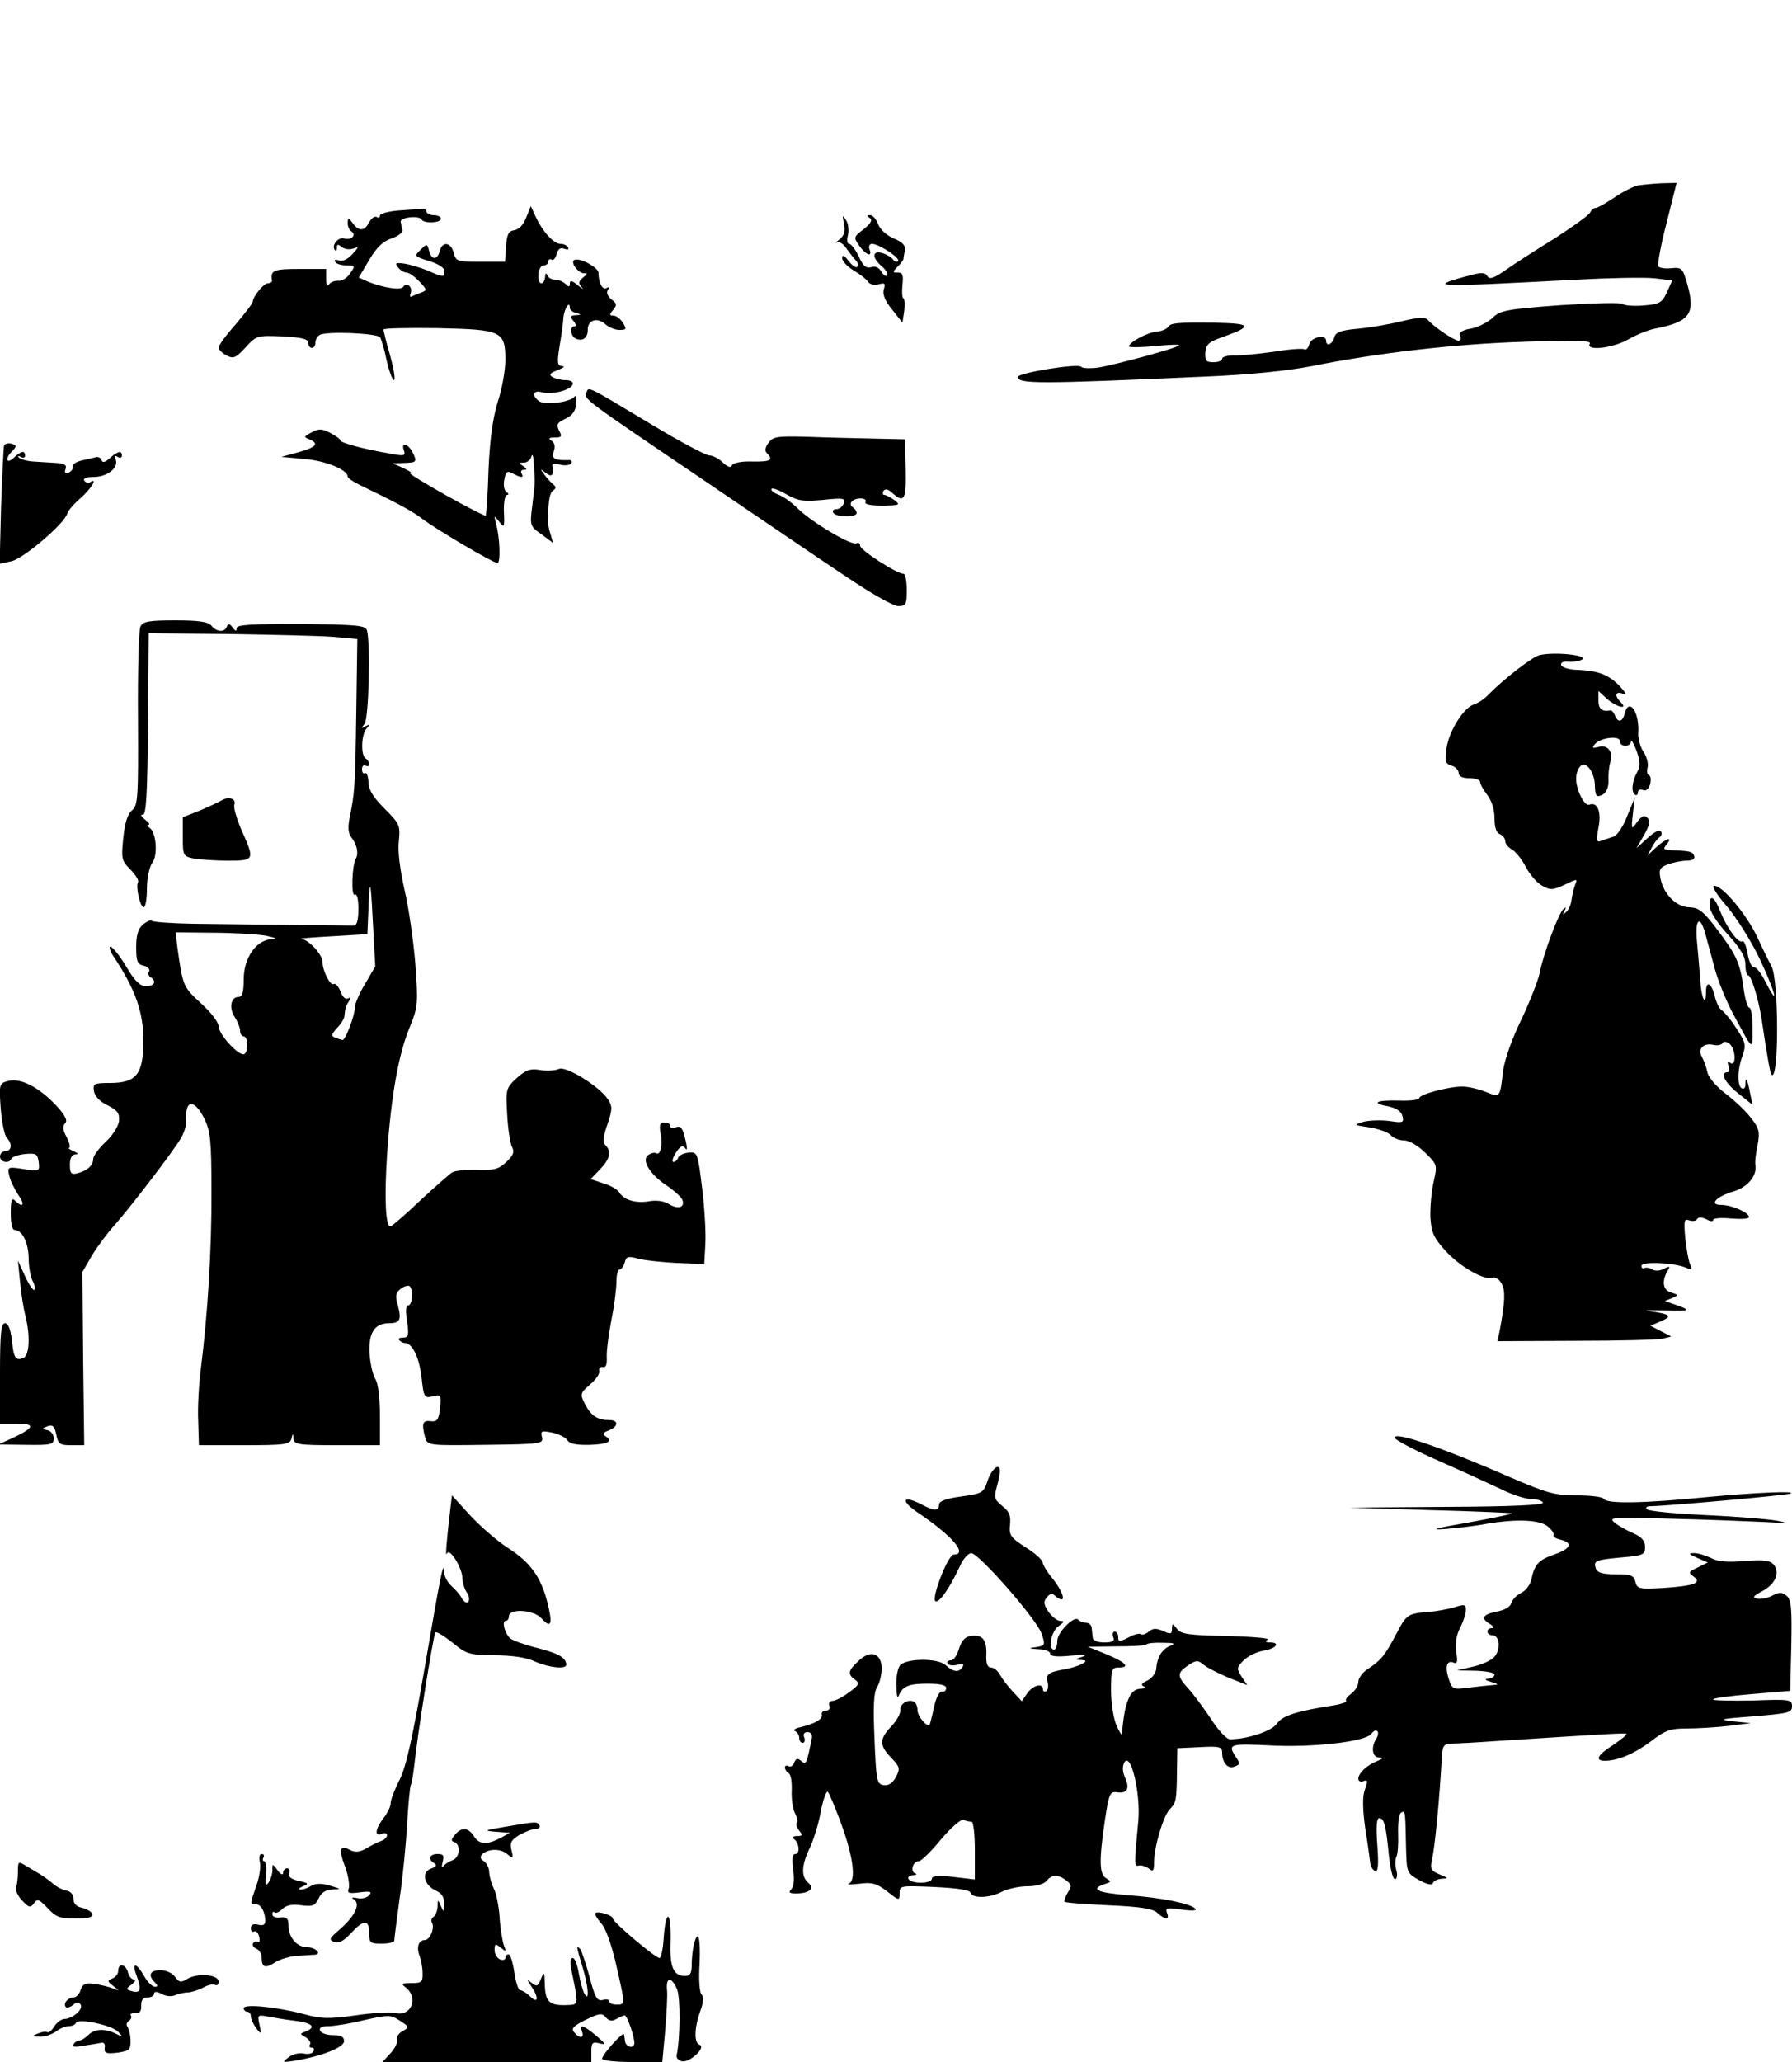<?xml version="1.0" standalone="no"?>
<!DOCTYPE svg PUBLIC "-//W3C//DTD SVG 20010904//EN"
 "http://www.w3.org/TR/2001/REC-SVG-20010904/DTD/svg10.dtd">
<svg version="1.0" xmlns="http://www.w3.org/2000/svg"
 width="500pt" height="575pt" viewBox="0 0 500 575"
 preserveAspectRatio="xMidYMid meet">
<g transform="translate(0,575) scale(0.1,-0.1)"
fill="#000000" stroke="none">
<path d="M4570 5233 c-13 -3 -43 -18 -66 -34 -24 -16 -47 -29 -52 -29 -6 0
-12 -6 -15 -12 -2 -7 -47 -39 -98 -72 -52 -32 -114 -72 -138 -89 -33 -23 -45
-27 -51 -17 -7 11 -17 11 -57 0 -114 -31 -93 -31 302 -10 94 5 193 7 221 4
l50 -6 -15 -33 c-14 -30 -21 -33 -66 -37 -27 -2 -53 0 -56 4 -3 5 -81 3 -174
-3 -152 -11 -170 -15 -190 -35 -13 -12 -39 -26 -59 -30 -26 -4 -36 -11 -32
-20 3 -8 1 -14 -5 -14 -11 0 -69 39 -84 57 -8 9 -25 9 -75 -3 -36 -9 -91 -18
-124 -21 -46 -4 -60 -10 -63 -24 -6 -20 -23 -26 -23 -9 0 19 -42 10 -47 -10
-3 -11 -9 -17 -14 -14 -5 3 -44 0 -86 -7 -43 -6 -93 -11 -110 -10 -18 0 -33
-4 -33 -9 0 -6 -11 -10 -24 -10 -21 0 -24 4 -23 27 2 23 10 30 51 44 83 30 78
37 -24 39 -104 1 -124 0 -131 -12 -4 -6 -19 -12 -33 -13 -27 -3 -76 -30 -76
-41 0 -3 33 -3 73 1 39 4 70 5 67 2 -7 -8 -177 -54 -226 -62 -23 -3 -44 -2
-47 2 -7 11 -177 -17 -177 -28 0 -20 57 -20 525 1 121 5 228 16 295 29 184 37
399 62 594 68 142 5 187 3 182 -5 -13 -22 65 -13 108 12 23 13 57 27 76 30 95
19 111 41 88 123 -13 45 -15 48 -45 45 -17 -2 -33 1 -36 5 -3 5 7 60 23 121
l28 112 -42 -1 c-22 -1 -52 -4 -66 -6z"/>
<path d="M1113 5163 c-29 -2 -53 -9 -53 -14 0 -6 -4 -8 -9 -4 -6 3 -15 -4 -21
-15 -13 -25 -29 -26 -46 -2 -12 16 -13 16 -14 0 0 -9 5 -20 10 -23 16 -10 0
-26 -20 -20 -17 5 -37 -21 -25 -33 3 -3 5 0 5 8 0 9 3 10 14 1 7 -6 22 -8 32
-4 16 6 15 4 -3 -16 -14 -15 -28 -21 -38 -17 -9 3 -13 2 -10 -4 3 -6 18 -10
32 -10 24 0 25 -1 10 -22 -8 -13 -23 -22 -33 -21 -10 1 -22 -4 -26 -10 -5 -7
-8 -1 -8 16 l0 27 -75 0 c-72 0 -81 -4 -76 -32 0 -5 -5 -8 -12 -8 -11 0 -41
-36 -42 -52 0 -4 -21 -31 -47 -62 -27 -30 -48 -59 -48 -65 0 -6 10 -16 22 -22
19 -10 25 -8 53 22 30 33 32 34 103 31 54 -3 72 -7 72 -18 0 -8 5 -14 10 -14
6 0 10 6 10 14 0 8 5 18 12 22 18 11 161 5 169 -7 3 -6 12 -35 18 -65 7 -30
16 -54 20 -54 5 0 0 30 -10 67 -11 37 -19 71 -19 74 0 4 68 5 151 4 179 -4
189 -8 189 -89 0 -28 -9 -80 -21 -116 -14 -46 -22 -102 -26 -190 -2 -69 -6
-126 -8 -128 -1 -2 -52 24 -111 57 -60 34 -104 61 -99 61 6 1 -3 7 -20 15
l-30 13 33 1 c35 1 37 3 22 32 -13 23 -32 26 -23 3 5 -15 1 -16 -33 -10 -81
14 -144 31 -144 38 0 3 -13 13 -29 21 -23 12 -32 12 -52 1 -21 -11 -22 -13 -6
-19 28 -12 20 -22 -30 -36 l-48 -13 65 -6 c59 -5 120 -30 120 -49 0 -4 15 -14
33 -23 104 -50 145 -72 173 -93 40 -31 200 -125 212 -125 9 0 7 70 -4 110 -6
24 -6 24 9 5 14 -18 15 -16 13 28 -1 26 3 47 9 47 5 0 5 4 -2 8 -6 4 -9 19 -6
34 4 23 8 26 23 18 24 -13 33 -13 25 0 -3 6 0 10 7 10 9 0 9 3 -2 10 -13 8
-13 10 2 10 9 0 19 8 21 18 3 9 6 -3 7 -28 3 -54 3 -43 -5 -111 -7 -55 -6 -57
26 -79 l32 -24 -7 25 c-5 13 -8 32 -7 42 1 55 5 73 15 80 7 4 8 10 1 15 -5 4
-17 16 -25 27 -14 19 -14 19 3 6 17 -13 23 -7 18 22 -1 4 10 5 23 1 13 -3 27
-1 30 4 3 5 0 10 -7 9 -40 -1 -48 3 -42 24 5 14 2 25 -6 30 -10 6 -8 9 9 9 19
0 21 3 12 19 -8 17 -6 22 17 33 20 9 29 22 31 43 1 17 -1 25 -5 19 -12 -16
-84 -25 -100 -12 -21 17 -15 31 10 24 29 -7 79 6 85 22 2 7 -6 12 -20 12 -12
0 -29 4 -37 9 -10 6 -6 11 15 19 16 6 22 11 13 11 -14 1 -15 9 -8 54 5 28 10
65 11 80 2 26 18 51 18 28 0 -5 8 -12 18 -14 15 -4 15 -5 -2 -6 -15 -1 -16 -4
-6 -16 7 -8 8 -15 3 -15 -15 0 -11 -29 5 -35 19 -7 32 3 32 26 0 27 27 35 49
15 10 -9 27 -16 39 -16 20 0 21 2 10 20 -7 11 -19 20 -27 20 -11 0 -11 3 0 16
11 14 10 18 -5 29 -10 8 -15 19 -10 26 4 7 3 10 -3 6 -12 -7 -23 14 -23 42 0
16 -58 46 -69 35 -9 -9 16 -39 31 -36 8 1 6 -3 -4 -11 -14 -11 -15 -17 -5 -28
7 -7 2 -5 -10 5 -17 14 -23 15 -23 6 0 -11 -3 -11 -12 -2 -7 7 -20 12 -29 12
-10 0 -20 6 -22 13 -3 7 -6 5 -6 -5 -1 -10 -5 -18 -11 -18 -5 0 -9 11 -8 25 1
14 8 25 15 25 7 0 13 5 13 11 0 5 4 8 9 5 5 -3 11 4 14 15 4 15 11 20 22 15 9
-3 13 -2 10 4 -3 6 -13 10 -21 10 -19 0 -50 34 -69 75 l-14 30 -13 -32 c-7
-19 -20 -33 -33 -35 -16 -2 -21 -12 -23 -45 l-3 -43 -68 0 c-65 0 -69 1 -75
25 -8 30 -32 33 -39 5 -7 -26 -23 -26 -30 1 -5 20 -6 20 -24 2 -18 -17 -17
-18 24 -31 25 -7 43 -19 43 -27 0 -19 -2 -19 -48 1 -20 8 -50 17 -65 19 -24 3
-26 1 -16 -11 6 -8 17 -14 23 -14 7 0 23 -11 36 -25 22 -23 22 -25 4 -31 -10
-4 -22 -9 -26 -11 -4 -2 -5 2 -2 10 6 17 -12 32 -21 17 -6 -10 -54 -3 -97 14
l-27 12 29 49 c20 34 38 52 62 60 18 6 32 16 31 23 -2 7 -4 17 -5 23 -3 13 51
19 58 7 7 -12 54 -10 54 2 0 6 -9 10 -20 10 -11 0 -20 5 -20 10 0 6 -6 9 -12
8 -7 -1 -37 -3 -65 -5z"/>
<path d="M2355 5126 c4 -20 1 -32 -12 -43 -10 -8 -13 -12 -7 -9 6 3 17 -4 25
-16 8 -11 19 -26 26 -33 7 -7 9 -16 5 -19 -3 -4 -14 3 -24 16 -13 17 -18 19
-18 8 0 -9 15 -24 33 -35 17 -10 35 -24 39 -31 5 -7 17 -10 29 -7 18 5 20 3
15 -14 -4 -13 3 -32 23 -56 l29 -37 5 33 c2 17 1 33 -2 35 -4 1 -5 18 -3 37 3
28 1 35 -13 35 -15 0 -15 1 -1 16 9 8 16 18 17 22 0 4 2 15 4 25 2 12 -7 22
-31 32 -20 8 -38 25 -44 40 -5 14 -15 25 -22 25 -10 0 -10 -2 -1 -8 8 -5 3
-15 -17 -31 -29 -22 -29 -23 -12 -47 19 -26 37 -32 28 -9 -3 8 0 15 7 15 19 0
80 -40 73 -48 -4 -3 -10 -2 -14 4 -4 6 -17 14 -29 18 -30 9 -31 -13 -2 -37 11
-10 18 -21 14 -25 -3 -4 -11 1 -16 11 -7 11 -17 16 -28 12 -14 -4 -23 3 -35
30 -9 19 -21 35 -27 35 -5 0 -7 11 -3 24 3 14 1 33 -6 43 -10 15 -10 14 -5
-11z"/>
<path d="M1636 4655 c-7 -18 -8 -17 329 -245 149 -101 325 -221 393 -266 71
-48 134 -84 148 -84 22 0 24 4 24 45 0 25 -4 45 -9 45 -19 0 -121 66 -121 78
0 7 -5 10 -10 7 -13 -8 -126 59 -165 98 -16 16 -40 33 -54 38 -13 5 -21 12
-18 16 3 3 22 -4 42 -16 32 -18 46 -20 101 -15 57 6 64 5 58 -10 -3 -9 -13
-16 -21 -16 -8 0 -11 -4 -8 -10 8 -13 65 -13 65 -1 0 6 -5 13 -10 16 -15 9 -2
25 21 25 11 0 17 -4 14 -10 -4 -6 14 -10 47 -10 49 1 51 2 34 15 -11 8 -24 15
-29 15 -4 0 -5 5 -2 11 5 7 13 5 24 -5 34 -31 40 -20 38 67 l-2 82 -90 2 c-49
1 -132 3 -183 5 -83 2 -95 1 -108 -17 -9 -13 -11 -22 -4 -29 19 -19 10 -24
-42 -23 -31 1 -53 -4 -56 -11 -2 -7 -11 -5 -25 8 -11 11 -28 20 -38 20 -9 0
-81 38 -159 85 -188 113 -177 107 -184 90z"/>
<path d="M11 4506 c-1 -6 -5 -82 -8 -169 l-4 -159 33 7 c33 7 150 106 156 134
2 7 19 27 38 43 30 27 48 58 25 43 -5 -3 -12 -1 -16 5 -4 6 7 10 26 10 38 0
70 25 62 48 -4 10 -2 13 5 8 7 -4 12 -2 12 3 0 16 -11 13 -33 -6 -14 -13 -21
-14 -24 -6 -2 7 -10 10 -16 8 -7 -2 -24 -6 -39 -9 -16 -4 -27 -11 -25 -17 1
-7 -4 -14 -12 -17 -9 -3 -12 0 -8 10 4 11 -3 16 -26 17 -18 1 -46 3 -64 4 -17
1 -35 6 -40 11 -5 5 -3 6 5 2 6 -4 12 -2 12 3 0 16 -11 14 -32 -6 -21 -19 -25
-1 -3 20 12 13 12 15 -4 20 -10 2 -19 -1 -20 -7z"/>
<path d="M392 4003 c-5 -10 -8 -126 -7 -258 1 -221 0 -241 -17 -255 -12 -10
-20 -35 -24 -77 -6 -57 -5 -63 20 -88 14 -14 24 -30 21 -35 -7 -12 6 -70 16
-70 5 0 9 24 9 53 0 29 7 60 15 71 16 21 11 86 -8 98 -6 4 -8 8 -3 8 6 0 1 7
-10 15 -10 8 -13 14 -6 13 10 -2 13 52 15 251 l2 255 225 -2 c124 -2 255 -5
291 -8 l66 -6 -3 -207 c-3 -204 -4 -221 -19 -294 -5 -26 -3 -42 6 -53 15 -19
20 -44 12 -58 -11 -18 -14 -108 -3 -101 6 4 10 -12 10 -39 0 -30 -4 -46 -12
-47 -15 0 -295 3 -450 5 -59 1 -110 5 -114 8 -3 4 -14 -1 -25 -10 -14 -12 -19
-30 -19 -63 0 -39 3 -48 21 -52 12 -3 18 -10 15 -16 -4 -5 -2 -12 4 -16 18
-11 11 -25 -13 -25 -16 0 -31 14 -55 55 -18 30 -38 55 -44 55 -5 0 0 -15 12
-32 58 -88 80 -151 80 -229 0 -95 -19 -119 -94 -119 -43 0 -47 -2 -44 -22 2
-14 16 -30 38 -40 29 -15 34 -23 32 -45 -2 -14 -19 -41 -38 -58 -19 -18 -34
-39 -34 -47 0 -18 -17 -33 -45 -40 -16 -4 -20 0 -20 24 0 18 5 28 15 29 10 0
8 3 -5 9 -11 5 -17 9 -12 9 4 1 1 14 -7 30 -11 20 -12 31 -4 39 7 7 0 22 -25
49 -48 51 -98 77 -133 69 -26 -7 -27 -8 -22 -77 3 -39 11 -76 17 -82 16 -16
14 -37 -4 -37 -8 0 -15 -7 -15 -15 0 -16 26 -21 32 -6 2 5 19 11 38 13 31 3
35 0 38 -23 3 -25 2 -26 -42 -19 -45 7 -46 6 -40 -19 3 -14 15 -38 25 -53 20
-28 13 -38 -9 -16 -9 9 -12 2 -12 -35 0 -29 4 -47 11 -47 21 0 38 -35 39 -78
0 -24 5 -52 11 -64 6 -11 8 -22 5 -25 -3 -3 -15 14 -26 38 l-20 44 6 -60 c3
-33 10 -76 15 -95 14 -56 11 -110 -6 -117 -22 -8 -27 0 -32 52 -4 29 -10 45
-19 45 -11 0 -14 -28 -14 -140 l0 -140 47 0 c53 0 50 -11 -14 -41 l-38 -17 78
-1 c70 -1 77 1 77 18 0 11 -8 21 -18 23 -16 3 -16 4 1 11 14 5 19 0 24 -23 5
-27 10 -30 42 -30 l36 0 -3 242 -2 241 26 45 c15 25 44 64 64 86 40 45 155
194 183 239 10 16 17 38 17 50 -5 61 21 65 50 8 17 -35 20 -60 20 -203 1 -160
-11 -350 -30 -498 -5 -41 -9 -105 -7 -142 l2 -68 127 0 c112 0 127 2 131 18 4
16 5 16 6 0 1 -16 14 -18 121 -18 l120 0 0 83 c0 50 -5 90 -13 102 -7 11 -14
43 -16 71 -3 57 14 84 54 84 31 0 36 10 25 50 -8 27 -6 35 8 46 9 7 20 10 24
8 12 -8 9 -54 -3 -54 -7 0 -8 -16 -3 -45 5 -39 4 -45 -12 -45 -9 0 -14 -3 -10
-7 4 -5 11 -8 15 -8 21 0 40 -38 47 -94 6 -58 8 -60 31 -55 23 6 24 5 21 -32
-4 -33 -8 -39 -26 -37 -23 3 -26 -6 -16 -45 7 -23 7 -23 169 -21 156 2 162 3
157 22 -4 17 -1 18 29 12 19 -4 38 -14 42 -21 6 -10 25 -14 63 -13 52 2 66 10
42 25 -7 5 -4 10 10 15 27 10 29 29 3 29 -33 0 -51 11 -68 43 -15 30 -15 31
13 56 16 13 28 30 26 38 -2 7 3 12 10 11 9 -2 12 7 11 27 -1 17 5 63 13 104 8
40 14 88 14 107 0 19 4 34 9 34 5 0 11 9 14 19 4 17 9 19 38 11 19 -5 68 -10
109 -12 l75 -3 3 55 c2 30 -2 101 -9 157 -12 99 -13 101 -38 99 -14 -2 -27 -8
-29 -15 -2 -6 -8 -11 -13 -11 -5 0 -2 12 7 26 13 19 19 22 26 12 5 -8 6 -1 2
17 -9 41 -14 47 -30 41 -8 -3 -14 -1 -14 4 0 6 -7 10 -16 10 -13 0 -15 -7 -11
-30 7 -31 0 -63 -12 -56 -4 3 -13 1 -21 -4 -22 -13 2 -54 49 -85 22 -15 42
-33 45 -41 8 -21 -12 -27 -37 -12 -14 9 -35 12 -57 8 -37 -6 -70 4 -83 26 -4
7 -23 18 -43 24 l-36 12 26 27 c28 29 33 50 15 68 -8 8 -6 24 6 58 14 42 14
50 1 70 -24 36 -118 94 -137 84 -9 -4 -32 -6 -51 -3 -28 5 -40 1 -66 -22 -30
-28 -31 -31 -27 -100 2 -40 8 -80 13 -91 8 -15 5 -24 -15 -43 -21 -20 -34 -24
-79 -22 -30 1 -62 -2 -72 -7 -9 -6 -50 -42 -91 -80 -41 -39 -78 -71 -82 -71
-13 0 -17 78 -9 200 11 163 32 281 63 355 23 57 24 65 16 175 -5 63 -18 156
-30 207 -13 58 -20 111 -16 139 4 42 2 47 -40 89 -32 32 -45 53 -45 75 -1 16
-5 27 -10 24 -4 -3 -8 2 -8 11 0 9 5 13 10 10 6 -3 10 -2 10 4 0 5 -4 13 -10
16 -14 9 -12 68 3 84 10 11 9 12 -3 6 -12 -7 -13 -6 -3 6 12 15 17 221 7 261
-4 14 -26 16 -184 18 -141 0 -180 -2 -180 -12 0 -9 -3 -9 -11 2 -8 11 -12 12
-16 3 -6 -17 -28 -16 -43 2 -9 11 -34 15 -101 15 -74 0 -90 -3 -97 -17z m627
-996 c-16 -26 -29 -56 -29 -67 0 -22 -26 -90 -34 -90 -2 0 -11 3 -20 6 -13 5
-12 9 4 27 11 11 21 27 21 34 2 22 4 28 13 42 6 10 5 12 -2 7 -8 -4 -16 3 -22
19 -5 14 -14 24 -19 21 -9 -6 -31 36 -31 61 0 21 -38 62 -59 65 -9 1 29 4 84
7 l100 6 2 45 c4 117 7 116 13 -5 l7 -130 -28 -48z m-279 134 c29 -6 36 -9 18
-10 -43 -2 -78 -52 -78 -112 0 -35 -4 -49 -14 -49 -22 0 -28 -31 -11 -56 8
-13 15 -30 15 -39 0 -8 5 -15 10 -15 6 0 10 -11 10 -25 0 -14 -5 -25 -11 -25
-18 0 -69 57 -69 78 0 11 -22 40 -49 64 -50 46 -51 48 -66 156 l-5 42 102 -1
c57 0 123 -4 148 -8z"/>
<path d="M4295 3923 c-20 -5 -101 -68 -141 -109 -11 -12 -30 -25 -41 -28 -29
-9 -70 -74 -77 -123 -5 -36 -3 -43 14 -48 11 -3 20 -13 20 -21 0 -9 11 -14 30
-14 17 0 30 -5 30 -11 0 -6 9 -22 20 -36 12 -16 20 -41 20 -65 0 -25 5 -41 15
-44 8 -4 15 -12 15 -20 0 -7 9 -18 19 -23 10 -6 28 -28 38 -48 11 -21 31 -45
46 -53 23 -13 30 -12 63 3 35 17 36 17 29 0 -4 -10 -8 -28 -10 -41 -1 -13 -8
-29 -15 -35 -10 -9 -11 -9 -5 3 6 10 5 12 -3 5 -14 -13 -57 -129 -66 -178 -4
-20 -27 -79 -51 -130 -26 -52 -47 -113 -51 -142 -9 -77 -8 -76 -48 -60 -20 8
-49 15 -66 15 -39 0 -120 -22 -120 -32 0 -5 -25 -8 -55 -7 -65 2 -82 -7 -32
-16 23 -5 37 -14 40 -27 5 -18 2 -20 -36 -14 -23 3 -55 2 -72 -2 -29 -9 -29
-9 17 -16 25 -4 52 -14 58 -21 7 -8 23 -15 37 -15 14 0 39 -14 59 -34 34 -33
35 -34 24 -82 -6 -27 -10 -71 -9 -99 3 -43 9 -56 43 -94 42 -45 109 -83 132
-74 7 2 18 -5 24 -17 11 -20 9 -52 -6 -133 l-6 -27 219 1 c120 0 229 3 242 6
l24 6 -29 15 -29 15 30 13 c33 14 25 20 -35 28 -19 2 1 3 45 2 74 -3 77 0 20
19 l-20 7 20 8 c19 9 19 9 -3 16 -23 7 -26 33 -8 62 7 11 4 12 -11 4 -11 -6
-25 -7 -33 -2 -8 5 -18 6 -22 4 -4 -3 -8 0 -8 6 0 13 92 9 124 -5 17 -7 18 -6
11 11 -4 10 -10 43 -13 73 -4 47 -3 53 11 48 9 -3 19 -2 22 3 4 7 13 6 26 0
10 -6 19 -7 19 -2 0 5 23 7 50 4 28 -2 50 -1 50 4 0 13 -49 34 -78 34 -35 0
-13 24 36 38 38 12 64 42 60 72 -2 8 1 34 6 57 7 37 4 47 -18 75 -14 19 -46
49 -71 68 -26 20 -48 45 -51 60 -3 14 -10 33 -16 44 -12 22 6 39 34 32 10 -2
21 0 24 5 3 6 11 5 20 -2 17 -14 19 -64 2 -53 -8 5 -9 2 -5 -9 3 -10 2 -17 -3
-17 -22 0 -8 -29 30 -59 l40 -32 -7 33 c-7 38 -13 49 -13 24 0 -9 -4 -14 -10
-11 -13 8 -13 51 2 91 10 30 9 37 -17 76 -15 24 -34 46 -41 51 -7 4 -15 21
-19 37 -9 39 -25 48 -25 14 0 -44 -13 -19 -16 33 -2 27 -6 74 -9 106 -7 66 9
78 24 20 6 -21 17 -64 26 -96 9 -32 30 -85 48 -119 60 -112 57 -110 57 -45 0
31 -4 57 -9 57 -5 0 -12 24 -16 53 -10 72 -19 92 -73 164 -39 52 -52 62 -78
63 -36 0 -72 36 -81 80 -5 25 -2 31 21 40 15 5 39 10 52 10 16 0 24 5 21 13
-4 12 -10 14 -61 16 -24 1 -27 3 -16 16 19 23 -1 18 -28 -7 l-25 -23 12 22 c6
12 16 25 21 28 6 4 8 11 4 17 -4 5 -19 -2 -37 -19 l-31 -28 21 36 c16 28 18
40 10 48 -9 9 -16 6 -29 -11 -16 -23 -17 -22 -12 22 l5 45 -21 -51 c-11 -29
-28 -54 -38 -57 -9 -3 -24 -8 -33 -11 -14 -6 -16 -2 -9 36 9 45 -3 73 -26 64
-14 -5 -39 47 -36 77 0 11 6 25 12 31 16 15 40 -19 40 -56 0 -15 3 -28 8 -28
19 1 31 18 30 45 -1 17 2 39 5 50 9 29 -7 49 -33 42 -17 -4 -19 -3 -10 8 15
18 70 25 70 8 0 -17 30 -17 31 0 0 6 7 -5 15 -26 11 -31 11 -44 2 -60 -15 -27
-17 -56 -6 -63 4 -3 8 0 8 6 0 7 6 10 14 7 9 -4 16 3 20 16 3 12 2 23 -3 25
-5 2 -7 11 -4 21 3 11 -2 30 -11 44 -9 13 -16 37 -15 53 4 58 -26 101 -38 54
-6 -24 -19 -26 -27 -5 -3 8 -9 15 -13 14 -24 -4 -33 4 -33 28 l0 26 23 -21
c25 -23 62 -33 39 -10 -18 18 -15 31 5 24 13 -5 10 1 -7 20 -31 32 -58 43
-115 46 -24 0 -46 6 -49 13 -2 7 5 11 17 10 12 -1 29 0 37 4 35 12 -69 25
-115 14z"/>
<path d="M620 3519 c-8 -5 -36 -18 -62 -29 l-48 -19 0 -54 c0 -53 1 -55 31
-61 17 -3 60 -6 95 -6 75 0 75 2 38 85 -14 32 -23 64 -20 71 6 16 -15 24 -34
13z"/>
<path d="M4818 3223 c27 -32 68 -97 91 -145 43 -91 58 -145 18 -68 -12 25 -27
44 -33 43 -7 -1 -14 16 -18 38 -4 22 -10 37 -15 34 -11 -6 -42 36 -61 83 -16
42 -30 50 -30 18 0 -17 18 -45 50 -81 37 -40 50 -63 50 -85 0 -17 4 -30 8 -30
8 0 28 -64 37 -120 17 -115 24 -152 28 -157 21 -20 20 265 0 302 -6 11 -24 47
-39 80 -30 64 -97 145 -121 145 -8 0 6 -24 35 -57z"/>
<path d="M3892 1740 c2 -6 57 -35 123 -64 66 -29 144 -65 174 -79 30 -15 67
-27 82 -27 15 0 31 -4 34 -10 4 -7 -88 -11 -267 -12 l-273 -2 225 -7 c124 -3
227 -8 230 -9 3 -1 -53 -13 -125 -26 -88 -15 -109 -21 -65 -18 36 3 89 9 119
15 84 14 148 11 170 -8 11 -9 18 -20 16 -24 -3 -4 7 -10 21 -13 34 -9 26 -25
-20 -41 -43 -15 -54 -27 -63 -68 -3 -16 -16 -33 -29 -39 -12 -6 -24 -18 -27
-28 -3 -11 -19 -20 -41 -24 -39 -8 -46 -19 -18 -35 9 -6 11 -11 5 -11 -18 0
-16 -20 1 -20 21 0 24 -42 4 -62 -9 -9 -36 -21 -60 -26 l-43 -10 53 -1 c28 -1
52 -5 52 -11 0 -5 -8 -10 -17 -11 -12 -1 -10 -4 7 -9 22 -7 23 -8 4 -9 -12 -1
-41 -4 -66 -7 -43 -6 -46 -5 -55 22 -12 35 -7 55 12 48 11 -5 13 2 8 29 -3 23
0 47 11 68 9 17 16 40 16 50 0 15 -4 16 -32 7 -18 -5 -52 -12 -76 -13 -54 -5
-58 -7 -87 -63 -30 -57 -42 -72 -77 -95 -16 -10 -28 -26 -28 -37 0 -10 -9 -25
-20 -33 -11 -8 -17 -16 -14 -20 3 -3 -11 -8 -32 -12 -104 -16 -146 -29 -161
-51 -13 -21 -83 -44 -131 -44 -10 0 -33 25 -54 58 -21 31 -49 69 -63 84 -31
34 -31 43 0 64 22 15 28 15 43 2 9 -8 41 -24 69 -36 l53 -21 -16 24 c-14 22
-14 25 6 45 12 12 37 24 56 27 35 6 48 23 17 23 -12 0 -14 3 -6 8 6 4 -45 8
-114 10 -106 2 -128 5 -139 20 -13 16 -13 16 -14 0 0 -15 -4 -16 -25 -6 -19 8
-28 8 -40 -2 -8 -7 -18 -10 -22 -7 -3 3 -18 0 -34 -9 -26 -13 -29 -13 -29 1 0
8 -4 15 -10 15 -5 0 -7 -7 -4 -15 5 -11 -1 -15 -25 -15 -18 0 -32 5 -32 13 -1
6 -2 19 -3 27 0 8 -8 15 -16 15 -8 0 -18 4 -21 8 -10 14 -59 -34 -59 -59 0
-13 -4 -24 -9 -24 -18 0 -8 51 12 65 17 12 18 15 5 15 -8 0 -23 12 -33 26 -13
20 -14 28 -4 40 8 10 15 12 23 4 5 -5 13 -10 18 -10 11 0 -3 32 -29 63 -13 16
-23 34 -24 40 0 7 -21 26 -47 42 -42 27 -47 34 -44 63 3 26 -2 37 -22 53 -21
17 -23 23 -15 52 5 17 9 38 9 45 0 25 -24 6 -35 -29 -11 -32 -15 -34 -73 -42
-43 -6 -62 -13 -62 -23 0 -18 -14 -18 -51 2 -50 25 -57 10 -11 -22 99 -66 144
-119 103 -119 -16 0 -63 -122 -51 -130 10 -6 39 35 68 97 9 21 24 37 32 37 22
-1 182 -184 196 -224 11 -33 10 -34 -15 -38 -23 -3 -22 -4 7 -6 17 0 32 -6 32
-12 0 -8 18 -10 58 -6 36 3 48 2 32 -3 -21 -7 -22 -8 -5 -9 17 -1 18 -3 4 -11
-9 -5 -31 -12 -49 -15 -45 -8 -53 -14 -47 -36 3 -10 1 -22 -4 -25 -5 -3 -9 0
-9 5 0 19 -28 12 -44 -11 l-15 -22 -26 28 c-13 14 -29 35 -35 46 -6 11 -17 20
-25 20 -10 0 -14 11 -13 35 2 42 -11 58 -43 53 -16 -2 -26 -13 -33 -35 -5 -18
-15 -33 -23 -33 -8 0 -12 -4 -9 -9 3 -5 16 -7 28 -3 14 3 19 2 14 -6 -10 -17
-26 -15 -48 5 -21 19 -103 19 -125 1 -7 -6 -13 -31 -12 -57 0 -25 3 -39 6 -31
11 28 28 35 81 35 35 0 52 -4 52 -12 0 -7 -5 -12 -12 -10 -7 1 -16 -17 -22
-43 -5 -25 -11 -47 -12 -49 -7 -9 -34 23 -34 40 0 10 -4 20 -9 23 -16 10 -42
-6 -39 -23 1 -9 -10 -29 -25 -45 -34 -36 -34 -53 0 -88 24 -25 25 -30 13 -53
-9 -17 -21 -25 -34 -23 -20 3 -21 12 -26 128 -4 93 -2 130 7 145 7 11 13 34
13 52 0 43 -31 54 -65 21 -29 -27 -31 -37 -9 -52 13 -10 11 -15 -17 -35 -18
-14 -39 -24 -46 -24 -8 0 -12 -6 -9 -14 3 -7 -1 -13 -9 -13 -8 0 -14 -5 -12
-11 3 -13 -18 -25 -58 -35 -16 -3 -24 -9 -17 -11 6 -3 12 -11 12 -19 0 -8 4
-14 10 -14 5 0 7 7 4 15 -4 9 0 15 9 15 9 0 14 -7 12 -17 -14 -72 -16 -75 -29
-64 -10 9 -15 8 -20 -4 -3 -9 -10 -13 -16 -10 -5 3 -10 2 -10 -4 0 -5 5 -13
11 -16 6 -4 9 -26 8 -49 -1 -22 3 -51 9 -62 6 -12 9 -24 5 -27 -3 -4 0 -13 7
-22 10 -12 9 -15 -6 -15 -11 0 -15 -4 -9 -8 15 -10 18 -42 4 -42 -8 0 -10 -13
-6 -43 4 -28 2 -48 -5 -55 -9 -9 -6 -12 13 -12 37 0 53 14 34 30 -20 17 -19
48 4 96 10 21 25 67 31 102 7 35 16 60 20 55 4 -4 22 -47 39 -94 32 -89 40
-154 19 -162 -7 -3 6 -2 29 0 36 5 49 1 78 -21 34 -27 35 -27 35 -5 0 21 3 21
97 17 63 -3 98 -8 101 -16 5 -17 54 -15 88 3 16 8 48 15 70 15 25 0 47 6 54
15 15 18 31 19 54 2 16 -12 17 -16 5 -35 -7 -12 -11 -23 -9 -25 3 -3 58 -7
123 -10 88 -4 123 -9 136 -21 23 -21 35 -20 27 0 -5 14 0 15 41 9 30 -4 44 -3
38 3 -16 14 -91 30 -187 37 -87 7 -108 17 -66 31 19 6 19 7 5 16 -20 11 -21
48 -4 163 11 73 14 80 34 77 28 -4 36 11 22 41 -7 16 -8 31 -2 42 18 32 46
-86 39 -163 -12 -127 -12 -127 3 -124 7 1 19 -3 27 -9 11 -9 14 -6 14 17 0 44
26 131 44 149 18 18 19 24 20 110 l1 60 63 3 c54 3 62 1 62 -15 0 -29 16 -47
35 -39 16 6 16 8 1 30 -20 32 -13 34 94 29 120 -7 270 10 286 32 14 19 27 6
13 -15 -14 -24 -10 -50 9 -51 13 0 11 -3 -6 -10 -28 -11 -52 -34 -52 -49 0 -7
6 -10 14 -7 12 5 13 1 4 -24 -7 -20 -6 -53 1 -106 7 -43 13 -87 14 -97 1 -11
7 -21 14 -23 8 -3 10 16 6 71 -4 51 -2 76 5 76 14 0 19 -20 27 -102 4 -38 11
-68 17 -68 6 0 8 11 4 25 -4 14 -3 31 0 37 4 7 6 35 5 64 -1 29 2 55 8 59 12
7 12 8 14 -94 2 -74 2 -74 37 -94 22 -12 36 -15 38 -8 2 6 13 11 25 12 19 1
19 2 -6 12 -24 10 -27 15 -22 39 9 37 22 178 28 289 2 31 5 36 27 37 14 0 70
3 125 7 310 20 360 23 363 20 2 -2 -15 -16 -37 -31 -44 -28 -52 -44 -23 -44
36 0 83 20 128 54 40 31 55 36 99 36 29 0 81 3 116 7 l64 8 -50 5 c-43 5 -35
7 58 14 97 8 107 10 107 28 0 19 -6 20 -110 16 -61 -1 -110 0 -110 3 0 4 48
10 108 15 l107 9 3 126 c2 104 0 128 -13 139 -13 10 -20 11 -39 1 -13 -7 -32
-11 -42 -9 -16 3 -13 7 13 21 37 20 50 51 32 74 -11 12 -27 14 -81 10 -49 -4
-76 -2 -95 9 -16 7 -37 14 -48 13 -15 0 -13 -3 10 -13 l30 -13 -28 -14 c-26
-12 -27 -14 -12 -25 25 -18 3 -26 -82 -32 -69 -4 -75 -3 -80 17 -4 18 -13 21
-54 21 -36 0 -51 4 -56 15 -8 23 -3 25 71 32 61 5 66 8 66 29 0 17 -9 28 -32
38 -18 8 -42 21 -53 30 -18 15 -7 16 155 11 96 -2 213 -7 260 -9 63 -4 73 -3
40 3 -25 5 -115 12 -200 16 -85 4 -159 11 -164 16 -6 5 -2 9 11 9 37 0 377 30
388 35 23 8 -100 3 -235 -10 -171 -17 -276 -19 -285 -5 -3 6 -37 10 -75 10
-61 0 -83 6 -185 50 -195 85 -330 131 -323 110z m-628 -580 c-22 -9 -36 -32
-38 -65 -1 -10 -12 -25 -24 -31 -17 -8 -20 -13 -10 -17 7 -3 3 -6 -10 -6 -15
-1 -26 -10 -33 -28 -10 -24 -13 -42 -19 -98 0 -5 -7 5 -15 24 -8 18 -15 62
-15 97 0 57 2 64 20 64 35 0 22 14 -33 37 l-52 21 79 1 c43 0 81 2 84 5 3 4
24 6 46 5 33 0 37 -2 20 -9z m-553 -490 c5 0 9 -36 9 -80 l0 -81 -60 7 c-42 5
-60 3 -60 -5 0 -14 -56 -15 -65 -1 -3 6 2 10 12 11 10 0 13 3 6 5 -14 6 -6 34
11 34 6 0 34 27 61 60 29 34 56 58 63 55 8 -3 18 -5 23 -5z"/>
<path d="M1256 1538 c-10 -84 -14 -133 -9 -120 7 18 43 -41 43 -68 0 -11 5
-29 12 -40 7 -10 9 -23 4 -27 -4 -4 -12 0 -18 11 -5 10 -19 25 -29 34 -10 9
-19 26 -20 37 -1 36 -8 4 -54 -265 -34 -197 -52 -277 -70 -313 -14 -27 -25
-56 -25 -65 0 -10 -9 -28 -20 -42 -23 -30 -26 -52 -5 -44 8 4 15 2 15 -4 0 -5
-8 -13 -17 -16 -10 -3 -29 -13 -42 -21 -18 -10 -30 -11 -44 -4 -29 16 -33 3
-14 -47 9 -24 13 -52 10 -60 -5 -13 0 -15 31 -11 29 4 35 2 26 -8 -6 -7 -21
-11 -33 -8 -16 3 -18 2 -8 -5 17 -13 0 -47 -43 -84 -27 -23 -29 -27 -14 -33
13 -5 27 2 47 24 36 39 51 39 51 1 0 -28 3 -30 35 -30 19 0 35 4 35 8 0 5 7
58 15 118 9 60 18 154 21 208 3 55 8 104 10 108 3 5 7 30 10 56 7 72 53 365
59 370 3 3 24 -10 48 -29 39 -32 47 -34 117 -35 48 0 89 -6 112 -17 38 -17 88
-23 88 -9 -1 19 -20 31 -79 46 -36 9 -70 21 -77 27 -15 12 -25 49 -13 49 5 0
9 6 9 13 0 22 67 19 90 -5 28 -31 33 -18 17 45 -19 72 -48 111 -112 152 -28
18 -75 59 -103 89 l-51 56 -5 -42z"/>
<path d="M1410 656 c-60 -10 -62 -11 -26 -14 l39 -3 -28 -15 c-37 -19 -58 -18
-73 6 -15 24 -35 26 -53 3 -11 -13 -11 -17 -1 -20 18 -7 15 -43 -5 -50 -10 -4
-22 -11 -26 -17 -5 -6 -5 -1 -2 12 5 18 2 22 -14 22 -23 0 -28 -15 -9 -26 8
-5 4 -10 -10 -15 -27 -10 -19 -46 14 -61 17 -8 24 -19 23 -37 0 -24 -1 -24 -9
-6 -8 19 -9 19 -9 -2 -1 -12 -6 -25 -11 -28 -6 -4 -8 -11 -5 -16 9 -14 -5 -49
-20 -49 -17 0 -24 -20 -14 -45 4 -11 8 -32 8 -47 1 -25 -3 -28 -31 -28 -27 0
-30 -2 -16 -12 37 -30 15 -83 -30 -71 -13 3 -63 0 -110 -7 -74 -10 -95 -10
-142 3 -74 20 -170 30 -170 17 0 -5 5 -10 10 -10 6 0 10 -6 10 -13 0 -7 7 -22
15 -33 14 -18 15 -17 9 10 -6 27 -5 28 22 23 16 -3 50 -9 77 -12 49 -6 60 -18
30 -30 -17 -6 -17 -7 0 -16 9 -6 15 -14 12 -20 -4 -5 -1 -9 5 -9 6 0 8 -5 4
-11 -3 -6 -16 -8 -28 -5 -11 2 -30 -2 -41 -11 -19 -14 -18 -15 20 -9 75 13
135 37 135 54 0 13 -9 17 -32 17 -17 0 -33 6 -35 13 -3 8 5 12 24 12 15 0 60
7 100 17 68 15 73 15 99 -2 26 -17 27 -18 7 -29 -11 -6 -18 -17 -15 -24 2 -7
-6 -24 -18 -37 l-23 -25 291 0 292 0 0 29 c0 25 3 28 23 23 19 -5 18 -2 -9 21
-36 30 -49 34 -40 12 7 -19 -8 -20 -22 -2 -9 10 -2 18 33 35 37 18 45 19 55 7
9 -11 17 -12 30 -5 10 6 21 10 23 10 7 0 27 -59 27 -77 0 -17 -24 -12 -26 5
-1 7 -2 15 -3 19 -1 10 -61 -56 -61 -68 0 -5 38 -9 84 -9 l84 0 8 88 c4 48 7
99 5 114 -3 36 13 36 28 1 10 -24 9 -138 -1 -184 -2 -7 5 -15 15 -17 22 -4 68
39 49 46 -16 5 -15 47 2 94 9 24 10 40 3 47 -5 5 -8 43 -5 85 3 74 -4 99 -16
54 -3 -13 -6 -38 -6 -55 0 -26 -4 -33 -19 -33 -32 0 -43 25 -40 97 1 37 -2 68
-7 68 -5 0 -10 -26 -12 -57 -2 -32 -7 -58 -12 -58 -11 0 -130 100 -130 110 0
9 -42 22 -49 15 -2 -3 5 -15 16 -28 13 -13 29 -59 42 -115 26 -114 26 -112 1
-112 -11 0 -20 4 -20 9 0 5 -8 7 -18 4 -16 -4 -22 7 -37 64 -10 37 -22 72 -26
78 -12 12 -11 8 6 -49 17 -55 20 -101 6 -76 -5 8 -12 34 -16 57 -4 24 -11 43
-17 43 -7 0 -8 -12 -4 -32 20 -95 20 -98 -5 -99 -57 -3 -68 7 -69 61 -1 32 -2
33 -11 11 -8 -20 -11 -22 -26 -10 -14 12 -14 10 2 -14 20 -31 15 -46 -8 -22
-9 8 -20 15 -25 15 -6 0 -13 23 -17 50 -4 28 -11 50 -16 50 -5 0 -9 -4 -9 -10
0 -5 -7 -7 -15 -4 -8 4 -15 15 -15 26 0 18 2 19 17 7 15 -12 16 -12 9 6 -4 11
-10 46 -12 78 -2 33 -10 69 -16 80 -6 12 -12 32 -13 45 0 13 -7 27 -15 32 -10
6 -11 12 -5 19 17 16 51 17 70 1 17 -14 18 -13 12 11 -5 20 -1 28 22 42 16 9
37 17 46 17 9 0 13 5 10 10 -7 11 -7 11 -95 -4z"/>
<path d="M725 558 c3 -13 -1 -43 -10 -67 -18 -53 -18 -51 -1 -51 14 0 26 -21
26 -47 0 -10 -6 -14 -20 -10 -13 3 -20 0 -20 -10 0 -8 4 -12 9 -9 5 3 11 -3
14 -14 3 -11 1 -18 -3 -15 -5 3 -11 1 -14 -4 -3 -5 1 -11 9 -15 8 -3 15 -14
15 -24 0 -29 10 -32 38 -14 14 9 42 17 61 18 20 1 42 3 49 3 22 2 2 21 -21 21
-28 0 -52 27 -52 60 0 20 -5 25 -22 23 -13 -2 -23 2 -23 9 0 6 3 9 6 5 4 -3
13 1 22 10 11 10 27 14 53 10 32 -4 38 -1 48 19 7 16 19 24 38 25 26 1 26 1
-7 11 -24 7 -40 6 -52 -1 -10 -6 -23 -11 -30 -10 -7 0 -4 4 7 9 18 7 16 9 -12
15 -21 5 -30 12 -26 21 3 8 0 14 -6 14 -6 0 -11 -6 -11 -12 0 -8 -7 -5 -15 6
-15 20 -15 20 -15 0 0 -10 -5 -26 -11 -34 -8 -11 -9 -6 -7 23 2 20 0 37 -5 37
-4 0 -5 5 -2 10 3 6 1 10 -5 10 -6 0 -8 -10 -5 -22z"/>
<path d="M50 531 c0 -16 -2 -36 -5 -43 -3 -8 4 -24 16 -37 20 -21 24 -22 34
-8 9 13 14 11 38 -14 23 -25 34 -29 78 -29 36 0 49 4 47 13 -3 6 -16 14 -29
17 -16 3 -24 12 -24 25 0 12 -8 21 -20 23 -11 2 -28 11 -38 20 -9 8 -26 20
-36 26 -10 6 -28 17 -40 24 -20 12 -21 11 -21 -17z"/>
<path d="M330 255 c0 -9 -7 -18 -16 -22 -15 -6 -15 -8 2 -21 18 -14 18 -14 -1
-7 -11 5 -34 10 -52 13 -25 3 -32 0 -38 -17 -3 -12 -13 -21 -20 -21 -16 0 -30
-18 -21 -27 3 -3 12 0 20 6 10 9 16 9 21 1 8 -13 -22 -39 -45 -40 -8 0 -21 -9
-28 -20 -7 -12 -16 -19 -20 -17 -4 3 -16 1 -27 -4 -18 -7 -17 -8 6 -8 14 -1
34 6 45 14 10 8 27 15 36 15 9 0 18 4 20 9 5 14 100 -6 118 -25 14 -15 13 -15
-7 -5 -30 15 -59 14 -77 -4 -8 -8 -19 -15 -25 -15 -5 0 -13 -5 -16 -11 -5 -7
5 -8 32 -3 21 3 43 7 48 8 6 0 9 -6 7 -15 -2 -13 5 -16 26 -14 16 1 34 5 40 9
10 6 8 49 -4 67 -2 4 0 10 6 14 6 4 8 10 5 15 -3 4 3 7 13 6 12 -1 17 6 16 22
0 15 5 22 18 22 10 0 18 5 18 10 0 7 7 7 21 0 11 -7 28 -8 37 -4 9 4 26 8 37
8 11 1 30 7 43 14 12 7 27 10 32 7 6 -3 10 1 10 9 0 20 -58 25 -87 8 -18 -11
-23 -11 -35 6 -7 10 -25 18 -40 18 -30 0 -36 -14 -16 -34 9 -9 9 -12 0 -12 -7
0 -21 13 -30 30 -21 37 -35 39 -22 4 15 -40 13 -53 -10 -47 -19 5 -20 6 -3 19
10 7 13 14 7 14 -7 0 -14 9 -17 20 -6 23 -27 27 -27 5z"/>
</g>
</svg>
